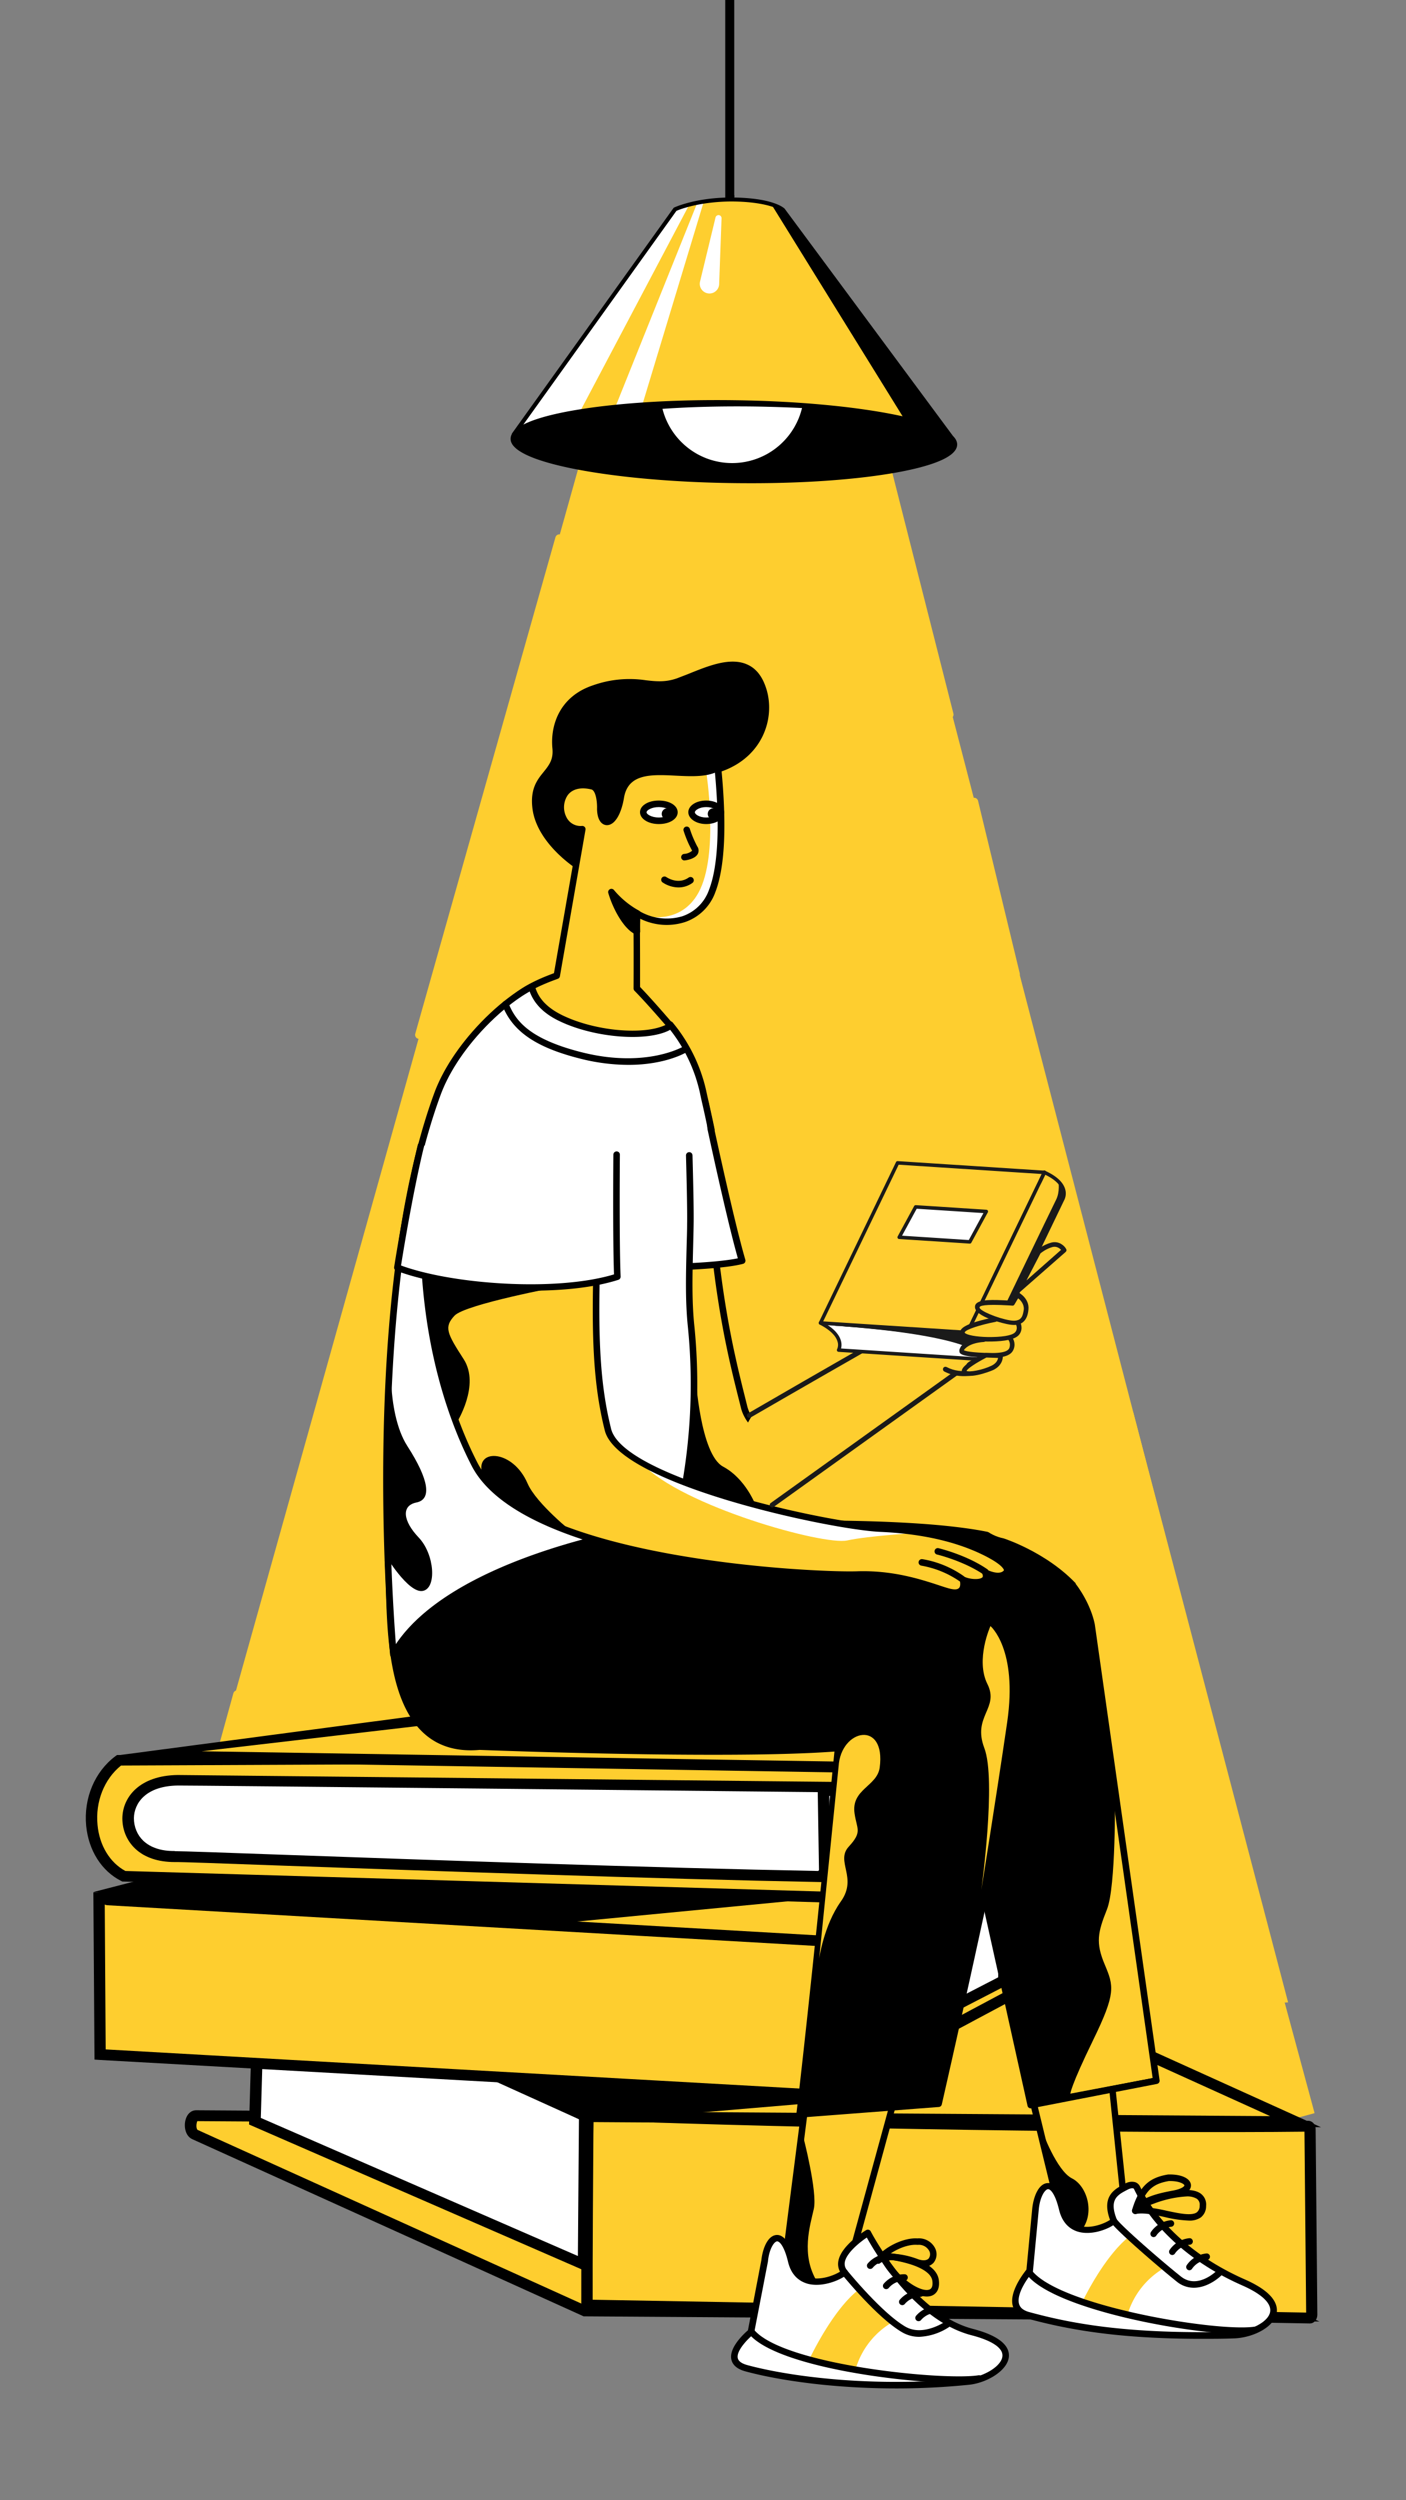 <svg xmlns="http://www.w3.org/2000/svg" version="1.1" viewBox="0 0 1688 3000" width="1688" height="3000">
<rect x="0" y="0" width="1688" height="3000" fill="#808080" stroke="none"/>
<!--ITEM 1--><g><defs><clipPath id="clip-path-id-crop-item-1"><rect transform="scale(0.209 0.209)" x="0.0" y="130" width="1388.0" height="1860"/></clipPath><clipPath id="clip-path-id-viewbox-item-1"><rect x="0.0" y="0.0" width="289.755" height="434.982"/></clipPath></defs><g clip-path="url(#clip-path-id-crop-item-1)" transform="translate(164.0 411.0) rotate(0.0 694.0 1041.5) scale(4.79 4.789)"><g clip-path="url(#clip-path-id-viewbox-item-1)" transform="translate(-0.0 -0.0)"><g>
	<g>
		<path style="fill:#FECE2F;" d="M288.755,418.024H2.425L118.168,4.911c2.137-7.122,61.611-6.054,63.392,0.356L288.755,418.024z"/>
	</g>
	<g>
		<ellipse style="fill:#FFFFFF;" cx="145.448" cy="417.956" rx="142.832" ry="17.026"/>
	</g>
	<g>
		<path style="fill:#fece2f;" d="M70.803,174.48c-0.091,0-0.182-0.012-0.272-0.038c-0.532-0.149-0.841-0.702-0.69-1.233    L104.979,48.8c0.149-0.533,0.706-0.845,1.233-0.69c0.532,0.149,0.841,0.702,0.69,1.233L71.764,173.752    C71.64,174.193,71.239,174.48,70.803,174.48z"/>
	</g>
	<g>
		<path style="fill:#fece2f;" d="M119.402,92.387c-0.053,0-0.106-0.004-0.16-0.013c-0.546-0.088-0.916-0.602-0.828-1.146    l12.092-74.886c0.088-0.545,0.603-0.919,1.146-0.828c0.546,0.088,0.916,0.602,0.828,1.146l-12.092,74.886    C120.309,92.037,119.884,92.387,119.402,92.387z"/>
	</g>
	<g>
		<path style="fill:#fece2f;" d="M179.87,149.435c-0.512,0-0.948-0.391-0.995-0.91L166.886,15.283    c-0.05-0.55,0.356-1.036,0.906-1.086c0.543-0.054,1.036,0.356,1.086,0.906l11.989,133.241c0.05,0.55-0.356,1.036-0.906,1.086    C179.931,149.434,179.901,149.435,179.87,149.435z"/>
	</g>
	<g>
		<path style="fill:#fece2f;" d="M132.498,127.404c-0.028,0-0.058-0.001-0.087-0.004c-0.55-0.047-0.958-0.531-0.91-1.082    l4.722-54.948c0.047-0.55,0.526-0.968,1.082-0.91c0.55,0.047,0.958,0.531,0.91,1.082l-4.722,54.948    C133.449,127.011,133.012,127.404,132.498,127.404z"/>
	</g>
	<g>
		<path style="fill:#fece2f;" d="M203.757,94.231c-0.446,0-0.854-0.301-0.969-0.754l-15.67-61.729    c-0.136-0.535,0.188-1.079,0.724-1.216c0.534-0.133,1.079,0.188,1.216,0.724l15.67,61.729c0.136,0.535-0.188,1.079-0.724,1.216    C203.921,94.222,203.839,94.231,203.757,94.231z"/>
	</g>
	<g>
		<path style="fill:#fece2f;" d="M220.376,159.285c-0.451,0-0.86-0.308-0.971-0.765l-10.446-43.211    c-0.13-0.537,0.2-1.077,0.736-1.207c0.536-0.133,1.077,0.201,1.207,0.736l10.446,43.211c0.13,0.537-0.2,1.077-0.736,1.207    C220.534,159.276,220.454,159.285,220.376,159.285z"/>
	</g>
	<g>
		<path style="fill:#fece2f;" d="M288.754,421.398c-0.443,0-0.849-0.297-0.966-0.746l-39.887-151.949    c-0.141-0.534,0.179-1.081,0.713-1.221c0.534-0.143,1.081,0.178,1.221,0.713l39.887,151.949c0.141,0.534-0.179,1.081-0.713,1.221    C288.924,421.388,288.838,421.398,288.754,421.398z"/>
	</g>
	<g>
		<path style="fill:#fece2f;" d="M212.513,371.961c-0.482,0-0.907-0.35-0.986-0.842l-4.83-30.154    c-0.088-0.545,0.284-1.059,0.829-1.146c0.545-0.092,1.058,0.283,1.146,0.829l4.83,30.154c0.088,0.545-0.284,1.059-0.829,1.146    C212.619,371.957,212.566,371.961,212.513,371.961z"/>
	</g>
	<g>
		<path style="fill:#fece2f;" d="M115.913,410.002c-0.031,0-0.062-0.001-0.094-0.004c-0.55-0.052-0.954-0.539-0.903-1.089    l6.793-73.125c0.052-0.55,0.521-0.955,1.089-0.903c0.55,0.052,0.954,0.539,0.903,1.089l-6.793,73.125    C116.86,409.613,116.424,410.002,115.913,410.002z"/>
	</g>
	<g>
		<path style="fill:#fece2f;" d="M47.061,373.439c-0.06,0-0.121-0.005-0.183-0.017c-0.543-0.101-0.902-0.622-0.802-1.165    l9.021-48.909c0.1-0.542,0.616-0.905,1.165-0.802c0.543,0.101,0.902,0.622,0.802,1.165l-9.021,48.909    C47.954,373.103,47.534,373.439,47.061,373.439z"/>
	</g>
	<g>
		<path style="fill:#fece2f;" d="M1.001,427.571c-0.089,0-0.178-0.012-0.267-0.036c-0.532-0.146-0.845-0.697-0.698-1.229    l24.217-87.846c0.147-0.532,0.703-0.843,1.229-0.698c0.532,0.146,0.845,0.697,0.698,1.229L1.964,426.837    C1.842,427.28,1.44,427.571,1.001,427.571z"/>
	</g>
	<g>
		<circle style="fill:#FFFFFF;" cx="104.15" cy="115.417" r="3.237"/>
	</g>
	<g>
		<circle style="fill:#FFFFFF;" cx="112.683" cy="127.187" r="4.708"/>
	</g>
</g>
</g></g></g><!--ITEM 2--><g><defs><clipPath id="clip-path-id-viewbox-item-2"><rect x="0.0" y="0.0" width="134.667" height="134.667"/></clipPath></defs><g transform="translate(996.0 2090.0) rotate(-15.13 261.5 261.5) scale(3.884 3.884)"><g clip-path="url(#clip-path-id-viewbox-item-2)" transform="translate(-0.0 -0.0)"><title>square_1 copy 5</title><g id="Layer_2-i2" data-name="Layer 2"><g id="square_1_copy_5-i2" data-name="square_1 copy 5"><rect width="134.667" height="134.667" fill="#fece2f"/></g></g></g></g></g><!--ITEM 3--><g><defs><clipPath id="clip-path-id-viewbox-item-3"><rect x="0.0" y="0.0" width="652.1" height="342.4"/></clipPath></defs><g transform="translate(103.0 2055.0) rotate(0.0 741.5 366.5) scale(2.274 2.141)"><g clip-path="url(#clip-path-id-viewbox-item-3)" transform="translate(-0.0 -0.0)"><g>
	<g>
		<path d="M263.5,335.5l-206-99c-3.4-1.6-2.7-10.5,0.8-10.5l351.3,2.6L638,338.2L263.5,335.5z" style="fill:#FECE2F;"/>
		<path d="M651.3,341.3l-388.5-2.9l-0.6-0.3l-206-99c-3.5-1.7-4.5-6.7-3.6-10.6c0.8-3.5,3-5.6,5.7-5.6l352,2.6l0.6,0.3    L651.3,341.3z M264.2,332.5l360.3,2.7L409.1,231.6L58.9,229c-0.2,0.4-0.5,1.4-0.5,2.7c0,1.3,0.4,2,0.6,2.2L264.2,332.5z" style="fill:#000000;"/>
	</g>
	<g>
		<path d="M645.3,231.9c-78.9,1.2-269.3-1.6-380.3-6.5L265,236c-0.1,13.1-0.5,83.6-0.4,96.1c0,0,0,0,0,0l381.7,7.3    c0.6,0,1-0.8,1-1.8l-0.9-103.9C646.3,232.7,645.9,231.9,645.3,231.9z" style="fill:#FECE2F;"/>
		<path d="M646.3,342.4C646.2,342.4,646.2,342.4,646.3,342.4L261.6,335l0-2.9c-0.1-12.5,0.3-83.2,0.4-96.2l0.1-13.7    l3.1,0.1c110.9,4.9,301.7,7.7,380.1,6.5c1,0,1.9,0.4,2.6,1.1c0.9,0.9,1.4,2.2,1.4,3.6l0.9,103.9c0,1.5-0.5,2.9-1.4,3.8    C648.2,342,647.2,342.4,646.3,342.4z M267.6,329.1l376.7,7.2l-0.9-101.4c-79,1.1-264.9-1.6-375.3-6.4L268,236    C267.9,248.1,267.5,311.1,267.6,329.1z M645.4,234.9L645.4,234.9C645.4,234.9,645.4,234.9,645.4,234.9L645.4,234.9z" style="fill:#000000;"/>
	</g>
	<g>
		<polygon points="262.8,309.3 89.3,229.1 91.7,142.3 263.4,220.9   " style="fill:#FFFFFF;"/>
		<path d="M265.7,313.9l-179.5-83l2.6-93.3L266.4,219L265.7,313.9z M92.4,227.2l167.4,77.4l0.6-81.8L94.6,146.9    L92.4,227.2z" style="fill:#000000;"/>
	</g>
	<g>
		<path d="M264.4,226.5l-206-99c-3.4-1.6-2.7-10.5,0.8-10.5l351.3,2.6l228.2,109.6L264.4,226.5z" style="fill:#FECE2F;"/>
		<path d="M652.1,232.4l-388.5-2.9l-0.6-0.3l-206-99c-3.5-1.7-4.5-6.7-3.6-10.6c0.8-3.5,3-5.6,5.7-5.6l352,2.6l0.6,0.3    L652.1,232.4z M265,223.5l360.3,2.7L409.9,122.6l-350.2-2.6c-0.2,0.4-0.5,1.4-0.5,2.7c0,1.3,0.4,2,0.6,2.2L265,223.5z" style="fill:#000000;"/>
	</g>
	<g>
		<g>
			<path d="M389.7,214.2l119.7-67.9c0.9-0.5,0.5-1.9-0.5-1.9l-357.5-21.9l-123.8,49L389.7,214.2z" style="fill:#FECE2F;"/>
			<path d="M390.3,217.3l-1-0.1L15.5,173L151,119.4l0.7,0l357.5,21.9c1.8,0.1,3.3,1.2,3.7,3c0.5,1.8-0.3,3.6-1.9,4.5     L390.3,217.3z M39.8,169.8l349.3,41.3l113-64.1l-350.2-21.5L39.8,169.8z" style="fill:#000000;"/>
		</g>
		<g>
			<g>
				<path d="M7,103.9c77.8,2.4,266.9,17.7,382.7,23.1l-0.1,10.4c-0.1,12.8-0.1,64.4-0.4,77.1      c0,0.1-381.6-22.8-381.6-22.8L7,103.9z" style="fill:#FECE2F;"/>
			</g>
			<g>
				<path d="M388.9,217.4c-0.9,0-2.2-0.1-4.2-0.2l-12.1-0.7c-10.4-0.6-25.3-1.5-43.2-2.6c-35.8-2.1-83.5-5-131.2-7.8      c-95.4-5.7-190.8-11.4-190.8-11.4l-2.8-0.2L4,100.8l3.1,0.1c40.5,1.2,111,6,185.7,11c69.5,4.7,141.4,9.5,197,12.1l2.9,0.1      l-0.1,13.3c0,4.3-0.1,12.9-0.1,22.9c-0.1,20.4-0.1,45.8-0.3,54.2l0,1.3l-0.9,0.9C390.6,217.3,390.4,217.5,388.9,217.4z       M10.5,188.8c32.9,2,341.5,20.5,375.7,22.5c0.1-10.5,0.2-32.7,0.3-51c0-10.1,0.1-18.7,0.1-23l0.1-7.5      c-55.2-2.6-125.9-7.4-194.2-12C119.7,113,50.8,108.4,10,107L10.5,188.8z" style="fill:#000000;"/>
			</g>
		</g>
		<g>
			<g>
				<polygon points="485.1,85.2 484.7,150.2 389.3,202.5 389.7,127     " style="fill:#FFFFFF;"/>
			</g>
			<g>
				<path d="M386.3,207.6l0.4-82.6l101.5-44.4l-0.5,71.4L386.3,207.6z M392.6,128.9l-0.3,68.5l89.4-49l0.4-58.6      L392.6,128.9z" style="fill:#000000;"/>
			</g>
		</g>
		<g>
			<g>
				<path d="M390.4,128.1l114.9-49.4c1-0.4,0.7-1.9-0.3-1.9L171.3,57.9L11.4,103c-1,0.4-0.8,1.9,0.3,1.9L390.4,128.1z" style="fill:#FECE2F;"/>
			</g>
			<g>
				<path d="M390.9,131.1l-0.7,0L11.5,108c-1.9-0.1-3.4-1.5-3.7-3.4c-0.3-1.9,0.8-3.7,2.6-4.3l0.2-0.1L171,54.9l0.5,0      l333.6,18.9c1.9,0.1,3.4,1.5,3.7,3.3c0.3,1.8-0.6,3.6-2.4,4.4L390.9,131.1z M23.7,102.7l366.2,22.4l106.5-45.7L171.7,60.9      L23.7,102.7z" style="fill:#000000;"/>
			</g>
		</g>
	</g>
	<g>
		<g>
			<path d="M20.1,91.8c-20.9-11.2-23.6-48.2-2.5-65l400-2l-8.3,36.7l65,0.7c0,4,0,4,0.2,7L395,103.5L20.1,91.8z" style="fill:#FECE2F;"/>
		</g>
		<g>
			<path d="M395.6,106.6l-0.7,0L19.3,94.7l-0.6-0.3C8.4,88.9,1.5,77.4,0.2,63.5c-1.4-15.4,4.5-30.4,15.5-39.1l0.8-0.6     l1,0l403.8-2.1l-8.3,36.7l64.3,0.7l0,3c0,3.9,0,3.9,0.2,6.7l0.2,2.1L395.6,106.6z M20.9,88.8l373.5,11.7l76.9-33.3     c0-0.7-0.1-1.3-0.1-2.1l-65.7-0.8l8.3-36.6l-395.2,2C9.7,37.3,5,50,6.2,63C7.2,74.5,12.7,84.1,20.9,88.8z" style="fill:#000000;"/>
		</g>
	</g>
	<g>
		<g>
			<path d="M397.6,79.8l-9.5,12.1C264.3,89.5,56.7,80.7,46.9,80.7c-17.5,0.1-24.6-11.2-24.5-21.5     c0.1-10.5,8-21,26.2-21.3c2.2,0,349,3.9,349,3.9c0,0,0,0,0,0.1C397.7,47,397.6,74.7,397.6,79.8z" style="fill:#FFFFFF;"/>
		</g>
		<g>
			<path d="M389.5,95l-1.5,0c-85.7-1.7-210-6.4-284.2-9.2c-31.3-1.2-54-2.1-56.9-2c-8.6,0-15.8-2.5-20.8-7.5     c-4.4-4.4-6.8-10.5-6.8-17c0.1-11.9,9.1-24,29.2-24.3c2.2,0,334.9,3.7,349.1,3.9l2.1,0l0.9,2.5l0,0.5c0.2,5.4,0.1,33.5,0.1,38     l0,1L389.5,95z M47.2,77.7c4.1,0,25.3,0.8,56.9,2c73.8,2.8,197,7.4,282.6,9.1l8-10.1c0-6.4,0.1-25.9,0-34     c-33.5-0.4-342.9-3.9-346-3.8c-17.1,0.2-23.2,10-23.3,18.3c0,4.9,1.8,9.5,5,12.7c3.8,3.8,9.5,5.8,16.5,5.7     C46.9,77.7,47,77.7,47.2,77.7z" style="fill:#000000;"/>
		</g>
	</g>
	<g>
		<g>
			<polygon points="393,103.5 246.9,118.4 53,108 4,100.6 32.1,92.9    " style="fill:#000000;"/>
		</g>
	</g>
	<g>
		<g>
			<polygon points="387.2,215.5 264.4,226.5 222.3,205.3    " style="fill:#000000;"/>
		</g>
		<g>
			<path d="M263.8,229.6l-55.9-28.2l179.5,11.1l0.1,6L263.8,229.6z M236.6,209.2l28.3,14.3l82.6-7.4L236.6,209.2z" style="fill:#000000;"/>
		</g>
	</g>
	<g>
		<g>
			<polygon points="389.4,44.5 452.6,28 453.3,68 390.1,90.5    " style="fill:#FFFFFF;"/>
		</g>
		<g>
			<path d="M387.2,94.7l-0.8-52.5l69.1-18.1l0.8,46L387.2,94.7z M392.5,46.8l0.6,39.5l57.2-20.4l-0.6-34L392.5,46.8z" style="fill:#000000;"/>
		</g>
	</g>
	<g>
		<g>
			<path d="M20.6,23.8L187.7,3l284,5.1c1.2,0,1.4,1.7,0.2,2l-73.4,20.5L31.7,24.2C30.6,24.2,19.4,24,20.6,23.8z" style="fill:#FECE2F;"/>
		</g>
		<g>
			<path d="M398.9,33.6l-0.4,0L31.7,27.2c-0.4,0-1.3,0-2.6-0.1c-1.7,0-3.9-0.1-5.6-0.2c-3.6-0.1-5.8-0.2-6-3l2.1-0.3     L187.6,0l0.2,0l284,5.1c2,0,3.7,1.5,3.9,3.5c0.2,2-1,3.8-3,4.3L398.9,33.6z M61.2,21.7l337,5.8L458,10.9L187.9,6L61.2,21.7z      M471.2,7.2C471.1,7.2,471.1,7.2,471.2,7.2L471.2,7.2z" style="fill:#000000;"/>
		</g>
	</g>
	<g>
		<g>
			<polygon points="398.5,30.6 399.5,41.6 472.6,20.1 473.7,10.1    " style="fill:#FECE2F;"/>
		</g>
		<g>
			<path d="M396.8,45.5l-1.4-17.2l80.4-19.2l-0.3,13.3L396.8,45.5z M401.7,32.8l0.4,4.9l67.7-19.9l0.4-3.6L401.7,32.8z" style="fill:#000000;"/>
		</g>
	</g>
</g>
</g></g></g><!--ITEM 4--><g><defs><clipPath id="clip-path-id-viewbox-item-4"><rect x="0.0" y="0.0" width="273.73" height="527.77"/></clipPath></defs><g transform="translate(1533.0 794.0) rotate(0.0 -536.5 1036.0) scale(-3.92 3.926)"><g clip-path="url(#clip-path-id-viewbox-item-4)" transform="translate(-0.0 -0.0)"><title>seating_man</title><path d="M213.84,62.56S225.8,55,227,44.68s-6.93-10.11-6.13-18.22c.73-7.5-2.66-15.25-11.73-18.28C196,3.78,191.78,9,183.31,6s-21.8-10.83-26,2.67c-2.71,8.72,1.37,19.83,13.13,23.95,9.4,3.3,21.53,22.69,27.53,25A139.52,139.52,0,0,0,213.84,62.56Z" fill="#000000"/><path d="M213.84,63.56a.93.93,0,0,1-.23,0,140.63,140.63,0,0,1-16-5c-2.85-1.11-6.66-5.4-11.06-10.37-5.35-6-11.41-12.87-16.44-14.63-12.64-4.43-16.52-16.29-13.76-25.2,1.14-3.67,3-6.16,5.67-7.41,5.18-2.46,11.92.25,17.87,2.65,1.32.53,2.58,1,3.74,1.45,3.6,1.28,6.39,1,9.61.63a33.55,33.55,0,0,1,16.23,1.55c10.22,3.4,13.11,12.21,12.41,19.31-.33,3.39,1.06,5.12,2.66,7.12,2,2.44,4.18,5.2,3.47,11.13-1.28,10.69-13.15,18.29-13.65,18.61A1,1,0,0,1,213.84,63.56ZM166.7,2a8.71,8.71,0,0,0-3.8.78c-2.13,1-3.64,3-4.62,6.19-2.48,8,1.06,18.7,12.51,22.72,5.53,1.94,11.77,9,17.28,15.2,4.05,4.57,7.88,8.9,10.29,9.83a141.66,141.66,0,0,0,15.29,4.78C215.59,60.17,225,53.33,226,44.56c.62-5.09-1.16-7.3-3-9.64-1.72-2.15-3.5-4.37-3.09-8.56.63-6.34-1.95-14.19-11-17.23a31.92,31.92,0,0,0-15.38-1.45c-3.33.36-6.47.69-10.5-.74-1.2-.42-2.47-.94-3.82-1.48C175.06,3.81,170.55,2,166.7,2Z" fill="#000000"/><path d="M238.9,108.11c-5.28-6.16-9.67-9-18.36-12.14l-7.85-44.79c9.08.59,9.46-16.12-3-13.12-2.76.61-2.5,7-2.5,7-.15,6.07-4.81,5.12-6.26-3.61-2.27-13.69-21.64-4.07-29.7-9.11-1.82,18.4-1,30.73,1.74,37.77,3.86,9.93,14.95,11.64,23.18,6.72-.14,5.61-.12,16.78-.09,23-4.73,4.83-12.08,13.53-12.08,13.53C199.79,117.08,218.71,114,238.9,108.11Z" style="fill:#fece2f;"/><path d="M174.81,33.4s-4.08,25.53,2.33,37.19c5.6,10.17,16.56,7.11,16.56,7.11s-10.49,7.46-19.7-5.48c-6.42-11.19-2.45-40.34-2.45-40.34Z" style="fill:#fff;"/><ellipse cx="189.29" cy="46.03" rx="4.77" ry="2.6" style="fill:#fff;"/><path d="M189.29,49.63c-3.29,0-5.77-1.55-5.77-3.6s2.48-3.59,5.77-3.59S195.06,44,195.06,46,192.58,49.63,189.29,49.63Zm0-5.19c-2.26,0-3.77,1-3.77,1.59s1.51,1.6,3.77,1.6,3.77-1,3.77-1.6S191.56,44.44,189.29,44.44Z" fill="#000000"/><circle cx="186.69" cy="46.52" r="1.72" fill="#000000"/><ellipse cx="174.78" cy="46.03" rx="4.48" ry="2.6" style="fill:#fff;"/><path d="M174.78,49.63c-3.07,0-5.48-1.58-5.48-3.6s2.41-3.59,5.48-3.59S180.26,44,180.26,46,177.85,49.63,174.78,49.63Zm0-5.19c-2.12,0-3.48.94-3.48,1.59s1.36,1.6,3.48,1.6,3.48-1,3.48-1.6S176.9,44.44,174.78,44.44Z" fill="#000000"/><circle cx="172.59" cy="46.52" r="1.72" fill="#000000"/><path d="M181.39,60.73h-.13c-.53-.06-3.18-.48-3.94-2.06a2.21,2.21,0,0,1,.2-2.2,32.89,32.89,0,0,0,2.26-5.32,1,1,0,1,1,1.9.61,32.9,32.9,0,0,1-2.45,5.75c-.07.11-.13.24-.1.3a4.13,4.13,0,0,0,2.38.94,1,1,0,0,1-.12,2Z" fill="#000000"/><path d="M183.27,69A7.3,7.3,0,0,1,179,67.62,1,1,0,0,1,180.18,66c3.31,2.29,6.77-.14,6.8-.16a1,1,0,0,1,1.4.23,1,1,0,0,1-.23,1.39A9,9,0,0,1,183.27,69Z" fill="#000000"/><path d="M195.91,77a27.66,27.66,0,0,0,7.93-6.53c-1.52,5.13-4.78,10.72-7.81,12A52.56,52.56,0,0,0,195.91,77Z" fill="#000000"/><path d="M196,83.48a1,1,0,0,1-.57-.19,1,1,0,0,1-.43-.86,51.2,51.2,0,0,0-.12-5.36,1,1,0,0,1,.54-1,27.08,27.08,0,0,0,7.61-6.27,1,1,0,0,1,1.74.91c-1.53,5.17-4.9,11.17-8.38,12.65A1.09,1.09,0,0,1,196,83.48Zm.92-5.91c0,.68.1,1.83.11,3a19.59,19.59,0,0,0,4.14-6A30.14,30.14,0,0,1,197,77.57Z" fill="#000000"/><path d="M198.85,116a65.67,65.67,0,0,1-15.11-1.63,1,1,0,0,1-.72-.65,1,1,0,0,1,.18-1c.08-.09,7.14-8.44,11.84-13.3,0-5.67,0-15.1.06-20.91a18.32,18.32,0,0,1-13.78,1.09A15,15,0,0,1,172,70.48c-2.95-7.6-3.56-20.46-1.81-38.23a1,1,0,0,1,.55-.8,1,1,0,0,1,1,.05c2.84,1.78,7.57,1.54,12.16,1.32,7.71-.38,16.45-.82,18,8.48.79,4.8,2.55,6.74,3.27,6.65.39,0,.95-1,1-2.9,0-.68-.19-7.2,3.28-8,5.4-1.3,8.1,1,9.23,2.41a8.53,8.53,0,0,1,.61,9,6.72,6.72,0,0,1-5.42,3.69l7.54,43.06c8.55,3.14,13,6.16,18.24,12.24a1,1,0,0,1,.2.93,1,1,0,0,1-.68.68C223.24,113.7,210.06,116,198.85,116Zm-13-3.22c13.18,2.66,29.57,1,51.3-5.18-4.68-5.17-8.87-7.78-16.91-10.67a1,1,0,0,1-.65-.77l-7.84-44.79a1,1,0,0,1,.24-.84,1,1,0,0,1,.81-.33,4.8,4.8,0,0,0,4.78-2.65,6.59,6.59,0,0,0-.43-6.82c-1.44-1.85-4-2.45-7.2-1.68-1.33.3-1.82,3.76-1.73,6-.11,4.38-2.22,4.87-2.86,4.91-2.41.17-4.52-3.1-5.39-8.32-1.25-7.53-8.38-7.18-15.92-6.8-4.26.21-8.65.42-11.94-.92-1.54,16.7-.93,28.76,1.83,35.86a13.09,13.09,0,0,0,8.07,8A16.54,16.54,0,0,0,195.62,76a1,1,0,0,1,1,0,1,1,0,0,1,.5.89c-.14,5.59-.12,16.8-.09,23a1,1,0,0,1-.29.7C193.19,104.2,188,110.17,185.81,112.76Z" fill="#000000"/><polygon points="51.61 424.74 45.31 484.89 63.21 487.17 76.4 433.12 51.61 424.74" style="fill:#fece2f;"/><path d="M63.21,488.17h-.12l-17.9-2.28a1,1,0,0,1-.87-1.09l6.3-60.16a1,1,0,0,1,.45-.73,1,1,0,0,1,.86-.11l24.79,8.38a1,1,0,0,1,.65,1.18L64.18,487.41A1,1,0,0,1,63.21,488.17ZM46.41,484l16,2,12.76-52.29-22.74-7.68Z" fill="#000000"/><path d="M227.64,143.68c3.33,38.7-7.49,71.2-17.37,90.34-15.69,30.42-91.84,32.52-105,32.08s-36.26,9.77-39.76,13-7.26,1.53-3.84-4.67c7.46-13.52,26.11-19.11,39.63-21,15.47-2.13,58-9.83,61.9-25.65s9.44-36.13,11.31-79.5" style="fill:#fece2f;"/><path d="M62.13,281.8a2.75,2.75,0,0,1-1.75-.58c-.76-.59-2.24-2.48.38-7.23,8.58-15.55,31.09-20.21,40.37-21.49,9.49-1.31,57-8.66,61.07-24.9l.5-2c3.79-15.13,9-35.85,10.78-77.33a1,1,0,0,1,2,.08c-1.79,41.69-7,62.52-10.84,77.73l-.5,2c-4.26,17-49.09,24.51-62.73,26.39-9,1.24-30.75,5.72-38.9,20.48-1.53,2.76-1.38,4.32-.9,4.69s1.69.16,3.19-1.24c3.6-3.37,26.84-13.77,40.48-13.3,18.23.6,89.36-3,104.1-31.54a169.15,169.15,0,0,0,17.26-89.81,1,1,0,0,1,.91-1.08,1,1,0,0,1,1.08.91,171.21,171.21,0,0,1-17.47,90.89c-6.79,13.17-25,22.64-54.16,28.14a271.43,271.43,0,0,1-51.79,4.48c-12.95-.43-35.69,9.64-39,12.77A6.25,6.25,0,0,1,62.13,281.8Z" fill="#000000"/><path d="M190.1,185.18s-19.35-.24-26.35-2.1c4-13.52,11.31-48.35,11.31-48.35" style="fill:#fff;"/><path d="M190.1,186.18h0c-.8,0-19.56-.26-26.59-2.13a1,1,0,0,1-.71-1.25c3.91-13.33,11.22-47.93,11.29-48.28a1,1,0,0,1,2,.42c-.07.34-7,33.36-11,47.41,7.48,1.6,24.92,1.83,25.1,1.83a1,1,0,0,1,0,2Z" fill="#000000"/><path d="M238.68,267.41s-127-9.73-157.46,1.58c-21.67,8.06-24.48,25.53-24.48,25.53L36.92,433.71l38.47,7.46L102,321.46l124.8,1.76Z" fill="#000000"/><polygon points="143.03 430.27 151.28 494.56 133.66 499.69 114.91 431.3 143.03 430.27" style="fill:#fece2f;"/><path d="M133.66,500.7a1.05,1.05,0,0,1-.49-.13,1,1,0,0,1-.47-.61L114,431.57a1,1,0,0,1,.92-1.27l28.12-1a1,1,0,0,1,1,.87l8.25,64.3a1,1,0,0,1-.71,1.08l-17.62,5.14A1.26,1.26,0,0,1,133.66,500.7Zm-17.45-68.44,18.15,66.19,15.82-4.61-8-62.54Z" fill="#000000"/><path d="M49.61,346.4,37.37,432.78l25.88,4.9s0-2.1-7-16.44-6.3-16.44-3.5-23.08,2.1-9.79-.7-16.79S49.61,346.4,49.61,346.4Z" style="fill:#fece2f;"/><path d="M75.39,442.17H75.2L36.73,434.7a1,1,0,0,1-.8-1.13L55.75,294.38c.12-.75,3.16-18.16,25.12-26.32,30.29-11.27,152.69-2.05,157.88-1.65a1,1,0,0,1,.73.4,1,1,0,0,1,.18.81l-11.87,55.81a1,1,0,0,1-1,.79h0l-124-1.75L76.37,441.39A1,1,0,0,1,75.39,442.17Zm-37.34-9.26L74.63,440,101,321.24a1,1,0,0,1,1-.78h0l124,1.75,11.45-53.89c-12.74-.93-127.54-8.93-155.89,1.61-20.88,7.77-23.82,24.58-23.84,24.75Z" fill="#000000"/><path d="M244.19,331.57S167,334.66,134.4,332c7.91,80.42,11.77,112,11.77,112l-42.57-3.25s-16.72-73-23.31-108.65-6.3-52,28-56.65,164-.69,164-.69C270.86,288.73,275.3,334.44,244.19,331.57Z" fill="#000000"/><path d="M146.17,445h-.07l-42.57-3.25a1,1,0,0,1-.9-.78c-.17-.73-16.81-73.48-23.33-108.69-4.26-23-5.21-36.34,1.41-45.48,4.74-6.54,13.45-10.46,27.42-12.35,34-4.57,162.87-.73,164.17-.69a1,1,0,0,1,.72.34,1.06,1.06,0,0,1,.25.76c-.22,2.12-.3,5-.39,8.35-.37,13.88-.93,34.84-11.79,44.47-4.38,3.89-10.07,5.55-16.93,4.93-2.62.1-76.17,2.95-108.65.5,7.74,78.61,11.62,110.45,11.66,110.77a1.06,1.06,0,0,1-.27.81A1,1,0,0,1,146.17,445Zm-41.76-5.19,40.63,3.1c-.78-6.52-4.65-39.78-11.64-110.8a1,1,0,0,1,.29-.79,1,1,0,0,1,.79-.3c32.12,2.65,108.89-.38,109.67-.41h.13c6.31.59,11.52-.91,15.48-4.42,10.21-9.06,10.76-29.5,11.12-43,.08-2.86.15-5.39.3-7.43-12.46-.36-130.61-3.62-162.78.71-13.39,1.8-21.67,5.46-26.07,11.53-6.16,8.51-5.12,22-1.06,43.95C87.43,365.17,102.66,432.09,104.41,439.77Z" fill="#000000"/><path d="M174.52,140.19a50.09,50.09,0,0,1,11.31-29.25,2.54,2.54,0,0,0,.77.9c4,2.86,22.65,2.38,33.15-2.73,6.1-3,7.52-6.29,8.49-9.74,10.55,5.44,23.87,19.4,28.77,32.65,23.73,64.16,13.54,171.42,13.54,171.42-14.51-26.36-68.35-38-86.8-39.77a175.3,175.3,0,0,1-4.4-60.2C181.56,183,173.64,160.4,174.52,140.19Z" style="fill:#fff;"/><path d="M271.22,208.73s1.86,20.51-4.9,31-7.46,16.32-2.79,17.26,4.19,5.59-.7,10.72-5.6,15.62-1.17,16.32,11.42-11,11.42-11S274.25,217.12,271.22,208.73Z" fill="#000000"/><path d="M270.55,304.45a1,1,0,0,1-.88-.52c-15-27.22-71.66-37.89-86-39.26a1,1,0,0,1-.86-.72,177.81,177.81,0,0,1-4.43-60.59c.84-7.76.63-15.82.41-24.36-.06-2.35-.12-4.72-.16-7.09-.06-3.42.06-10.29.35-21a1,1,0,0,1,1-1,1,1,0,0,1,1,1c-.29,10.71-.41,17.56-.35,20.94,0,2.37.1,4.73.16,7.08.22,8.61.43,16.73-.42,24.62a176.9,176.9,0,0,0,4.18,59.18c15.12,1.6,68.1,11.94,85.28,37.56,1.41-17.92,7.42-110.74-13.73-167.94-4.84-13.08-17.42-26-27.25-31.55-1.4,3.8-4.35,6.76-9,9-10.49,5.1-26.55,6.48-33.69,2.9l-.32-.2a47.66,47.66,0,0,0-9.18,19.51c-.26,1.24-.5,2.32-.78,3.52-.43,1.92-.93,4.1-1.66,7.67A1,1,0,0,1,173,144a1,1,0,0,1-.77-1.19c.74-3.58,1.24-5.77,1.67-7.7.27-1.19.52-2.27.78-3.49a49.68,49.68,0,0,1,10.36-21.33,1,1,0,0,1,1.66.18,1.24,1.24,0,0,0,.33.46c6.68,3.36,21.89,2,31.91-2.91,6.08-3,7.66-6.51,8.32-8.93a1,1,0,0,1,.56-.65,1,1,0,0,1,.86,0C239,103.8,252.77,117.67,258,131.67c23.54,63.64,13.69,170.79,13.59,171.87a1,1,0,0,1-.79.88Z" fill="#000000"/><path d="M260.51,157c3.34,38.7-4.92,69.1-14.8,88.25-15.69,30.41-104,34.15-117.13,33.71s-23.06,3.87-27.8,5.16c-6.21,1.69-4.64-3.61-4.64-3.61-2.54,1.22-8.33,1.45-6.88-2.16-2.3,1.1-5.1,1.67-6.47-.06-.87-1.11.57-3.27,6.94-6.35q13-6.29,31.82-7.05c15.6-.65,79.34-14.37,83.29-30.19s4.61-33.41,2.28-75.84" style="fill:#fece2f;"/><path d="M110.29,266.31s14.52.82,21.33,2.28c7.35,1.57,50.54-10.5,62.78-23.43-8.22,3.84-47.57,17.48-60.86,18.53S110.29,266.31,110.29,266.31Z" style="fill:#fff;"/><path d="M98.64,285.42A3.33,3.33,0,0,1,95,282c-2.12.54-4.81.53-6.12-.7a2.47,2.47,0,0,1-.76-1.37c-2.69.89-4.85.55-6.07-1a2.11,2.11,0,0,1-.39-1.81c.41-1.78,2.92-3.77,7.67-6.06,8.71-4.21,19.55-6.61,32.21-7.15,15.85-.66,78.6-14.36,82.37-29.43,4-16.09,4.55-33.74,2.25-75.54a1,1,0,0,1,.95-1.06,1,1,0,0,1,1.05.95c2.31,42,1.77,59.82-2.31,76.13-4.16,16.64-69.27,30.32-84.22,31-12.39.53-23,2.86-31.43,6.95-5.89,2.85-6.52,4.43-6.59,4.71,0,.09,0,.1,0,.12,1,1.22,3.35.69,5.25-.22a1,1,0,0,1,1.36,1.28c-.32.78-.08,1,0,1.09.81.75,3.74.64,5.51-.21a1,1,0,0,1,1.39,1.18c-.12.41-.33,1.7.24,2.27s1.61.52,3.18.1c.87-.24,1.93-.59,3.16-1,5.26-1.71,14-4.59,24.93-4.21,12.8.42,100.93-3.54,116.21-33.17,7.12-13.8,18.5-43.55,14.7-87.71a1,1,0,1,1,2-.17c3.85,44.66-7.69,74.8-14.91,88.79-15.8,30.62-102.73,34.76-118.06,34.26-10.53-.35-18.78,2.33-24.24,4.11-1.26.41-2.34.77-3.26,1A9.32,9.32,0,0,1,98.64,285.42Z" fill="#000000"/><path d="M262.14,147.87s3.27,12.59,7.23,37.31c-15.62,6.06-49.19,8.62-67.38,2.8.47-11,.23-37.31.23-37.31" style="fill:#fff;"/><path d="M228.45,192.25c-9.95,0-19.54-1-26.76-3.32a1,1,0,0,1-.7-1c.46-10.8.24-37,.23-37.25a1,1,0,0,1,1-1h0a1,1,0,0,1,1,1c0,.26.22,25.31-.2,36.59,17.92,5.4,49.7,3,65.23-2.72-3.85-23.85-7-36.28-7.07-36.41a1,1,0,0,1,1.93-.5c0,.13,3.32,12.92,7.25,37.4a1,1,0,0,1-.63,1.09C260.16,189.82,243.88,192.25,228.45,192.25Z" fill="#000000"/><path d="M78.79,270.58a4.18,4.18,0,0,1-3.86-2.27,3.36,3.36,0,0,1,1.21-4.2c2.63-1.95,9.84-4.14,10.15-4.23a1,1,0,0,1,1.24.66,1,1,0,0,1-.66,1.25c-.08,0-7.19,2.19-9.54,3.93a1.37,1.37,0,0,0-.58,1.75,2.4,2.4,0,0,0,2.85,1c3.57-.82,12.34-1.73,12.71-1.77a1,1,0,0,1,1.1.89,1,1,0,0,1-.9,1.1c-.09,0-9,.93-12.46,1.73A5.65,5.65,0,0,1,78.79,270.58Z" fill="#000000"/><path d="M108.73,275.29a30.3,30.3,0,0,0-12.24,5" style="fill:#fece2f;"/><path d="M96.49,281.3a1,1,0,0,1-.56-1.82,30.86,30.86,0,0,1,12.68-5.18,1,1,0,0,1,.24,2,29.62,29.62,0,0,0-11.79,4.85A1,1,0,0,1,96.49,281.3Z" fill="#000000"/><path d="M104,271.91s-8.39,2-14.69,6.29" style="fill:#fece2f;"/><path d="M89.26,279.2a1,1,0,0,1-.56-1.82c6.37-4.37,14.67-6.36,15-6.44a1,1,0,0,1,.46,1.94c-.08,0-8.29,2-14.35,6.15A1,1,0,0,1,89.26,279.2Z" fill="#000000"/><path d="M87.73,294.76s-8.39,7-5.13,29.37,7.93,51.3,7.93,51.3-4.66-33.58-.93-43.37-4.67-12.12-.94-19.58S87.73,294.76,87.73,294.76Z" style="fill:#fece2f;"/><path d="M140.19,396.41l-5.95-58.75c-.7-11.54-14.55-14.22-12.59.35.78,5.76,8.76,6.58,7.7,14-.7,4.89-2.45,5.59,1.75,10.14s-2.8,9.44,2.44,16.78S140.19,396.41,140.19,396.41Z" style="fill:#fece2f;"/><path d="M71.88,449.1s-4.43,12.13-9.1,14.46S55.56,474.28,60,479.64s7-6.52,7-6.52Z" fill="#000000"/><path d="M145.09,450.73s-4.43,17-3.27,22.15,4,14-.93,22.15,11,2.1,11,2.1Z" fill="#000000"/><path d="M156.86,488.71c-.76-7.06-5.44-11.08-8.15.22-2.44,10.13-14.34,5.32-16.3,3.37,4.24-5.22-7.17-12.06-7.17-12.06s-13,25.42-31.95,30.31-7.38,14.24,1.09,15.11c30,3.07,56.28-.87,68-4,9.21-2.48-1.31-11.09-1.31-11.09Z" style="fill:#fff;"/><path d="M116.59,527.77a218.22,218.22,0,0,1-22.31-1.12c-5.49-.56-11.88-4.37-12.2-8.62-.19-2.51,1.56-6,11-8.45,18.25-4.71,31.18-29.55,31.31-29.8a1,1,0,0,1,.61-.5,1,1,0,0,1,.79.1c.32.19,7.68,4.65,8.52,9.46a4.82,4.82,0,0,1-.51,3.24c1.77,1.13,6,2.77,9.5,1.79,2.3-.65,3.81-2.39,4.48-5.17,1.6-6.66,3.87-7.93,5.46-7.83,2.65.17,4.24,4,4.65,7.69L162,510c1.3,1.12,5.85,5.34,5.08,8.92-.37,1.75-1.86,3-4.43,3.67C152.61,525.3,135.94,527.77,116.59,527.77Zm9-46.11c-2.64,4.81-14.84,25.41-32.07,29.86-6.29,1.63-9.65,3.89-9.46,6.36.24,3.19,5.89,6.32,10.4,6.78,28.2,2.89,54.07-.34,67.66-4,1.78-.48,2.79-1.2,3-2.16.5-2.32-3.31-6.06-4.68-7.18a1.06,1.06,0,0,1-.35-.59l-4.23-21.84s0,0,0-.08c-.41-3.79-1.88-5.9-2.79-6h0c-.71,0-2.16,1.32-3.36,6.3-1.06,4.41-3.78,6-5.87,6.63-4.8,1.35-10.66-1.34-12.11-2.78a1,1,0,0,1-.07-1.34,2.94,2.94,0,0,0,.67-2.48C131.8,486.36,127.88,483.19,125.61,481.66Z" fill="#000000"/><path d="M73.93,472.87c-.76-7.08-5.44-11.1-8.17.22-2.44,10.15-13.88,5.44-15.84,3.48,2.88-7.09-.67-8.86-3.86-10.49-1.26-.64-2.65-.83-3.26.45a45.23,45.23,0,0,1-4.92,7.94c-4.9,6.45-13.42,14.64-27.74,20.94-17.91,7.88-5.43,15.84,3.1,16.07,33.69.88,51.07-2.83,62.83-6,9.23-2.48-.34-13.63-.34-13.63Z" style="fill:#fff;"/><path d="M23.11,512.61c-3.14,0-6.43,0-9.89-.13C7.58,512.33,1,509.22.09,504.84c-.5-2.56.77-6.44,9.65-10.35,14.49-6.37,22.87-14.73,27.35-20.62a45.24,45.24,0,0,0,4.81-7.77,2.57,2.57,0,0,1,1.49-1.37,4.08,4.08,0,0,1,3.12.46c3.11,1.59,7.29,3.72,4.6,11.07,1.62,1.09,5.83,2.8,9.22,1.85,2.28-.65,3.78-2.41,4.46-5.25,1.61-6.67,3.87-8,5.48-7.85,2.66.18,4.25,4,4.66,7.76h0l1.77,18.68c1,1.28,5.44,7,4.15,11.23-.58,1.85-2.1,3.12-4.52,3.77C64.82,509.55,49.55,512.61,23.11,512.61Zm21.2-46a1,1,0,0,0-.27,0c-.1,0-.22.1-.34.34a46.7,46.7,0,0,1-5,8.12c-4.62,6.08-13.25,14.7-28.14,21.24-6,2.64-9,5.53-8.48,8.13.64,3.25,6.55,5.9,11.21,6,32.41.86,49.8-2.53,62.54-6,1.74-.47,2.76-1.27,3.12-2.43.93-3-2.54-7.94-4-9.58a1,1,0,0,1-.24-.56l-1.8-19c-.41-3.8-1.89-5.9-2.8-6-.68-.06-2.18,1.24-3.4,6.31-1.08,4.48-3.79,6.12-5.87,6.71-4.5,1.27-10.06-1.15-11.66-2.75A1,1,0,0,1,49,476.2c2.53-6.21-.19-7.6-3.34-9.21A3.29,3.29,0,0,0,44.31,466.58Z" fill="#000000"/><path d="M219.69,191s31.25.46,40.8-3c-.46,13.05-7,40.33-9.32,44.53,0,0-7.23-11.43-2.1-19.35s6.06-9.8,2.8-13.29S219.69,191,219.69,191Z" fill="#000000"/><path d="M178,218.75s-1.4,23.55-8.39,27.28-10,11.89-10,11.89L181,250.69Z" fill="#000000"/><path d="M198.55,123.23c-11.47,0-17.74-3.84-18.09-4.06a1,1,0,1,1,1.06-1.69c.14.08,11.31,6.82,31,2,16.33-4.05,20.61-9.63,22.8-15.06a1,1,0,1,1,1.85.74c-3.22,8-10.45,12.86-24.17,16.26A60.32,60.32,0,0,1,198.55,123.23Z" fill="#000000"/><path d="M117.63,507.45A24.56,24.56,0,0,1,129,521.79c4.37-.88,14.34-2.63,14.34-2.63s-7.11-15.38-15.39-21.68C123.93,501.85,117.63,507.45,117.63,507.45Z" style="fill:#fece2f;"/><path d="M34.4,490.89a24.6,24.6,0,0,1,11.36,14.34c4.38-.87,13.88-3.79,13.88-3.79S53,487.22,44.72,480.93C40.69,485.3,34.4,490.89,34.4,490.89Z" style="fill:#fece2f;"/><path d="M109.49,512a18,18,0,0,1-9.41-3.21,1,1,0,0,1,1.18-1.62c.07,0,7,4.94,12.55,1.7,7.27-4.23,17.72-17.06,17.82-17.19a1,1,0,0,1,1.56,1.26c-.44.54-10.79,13.24-18.38,17.65A10.34,10.34,0,0,1,109.49,512Z" fill="#000000"/><path d="M97.47,526.11a43.72,43.72,0,0,1-6.4-.36,1,1,0,1,1,.32-2c10.54,1.7,59.43-3.07,68.67-13.83a1,1,0,0,1,1.52,1.31C153.07,521.15,114.82,526.11,97.47,526.11Z" fill="#000000"/><path d="M10.82,511.15a28.83,28.83,0,0,1-4.38-.27,1,1,0,0,1,.31-2c10.86,1.75,58.66-6,68-16.8a1,1,0,0,1,1.52,1.3C67.32,503.8,27,511.15,10.82,511.15Z" fill="#000000"/><path d="M25.44,497c-3.64,0-7-2.3-8.72-4.05a1,1,0,0,1,1.43-1.4c.25.26,6.1,6.11,11.26,2,6.17-4.9,18.23-15.42,19.68-17.54a1,1,0,0,1,1.4-.26,1,1,0,0,1,.25,1.39c-1.73,2.52-14.41,13.46-20.09,18A8.25,8.25,0,0,1,25.44,497Z" fill="#000000"/><path d="M26.82,491.66a1,1,0,0,1-.8-.41,6.32,6.32,0,0,0-4.52-2.74,1,1,0,0,1-1-1,1,1,0,0,1,1-1,8.34,8.34,0,0,1,6.09,3.56,1,1,0,0,1-.22,1.4A1,1,0,0,1,26.82,491.66Z" fill="#000000"/><path d="M109.74,507.22a1,1,0,0,1-.73-.32,6.32,6.32,0,0,0-4.8-2.24,1,1,0,0,1-1.07-.92,1,1,0,0,1,.9-1.07,8.25,8.25,0,0,1,6.44,2.87,1,1,0,0,1-.74,1.68Z" fill="#000000"/><path d="M114.7,502.32A1,1,0,0,1,114,502a6.31,6.31,0,0,0-4.79-2.24,1,1,0,0,1-.17-2,8.32,8.32,0,0,1,6.43,2.88,1,1,0,0,1-.06,1.41A1,1,0,0,1,114.7,502.32Z" fill="#000000"/><path d="M119.65,497.43a1,1,0,0,1-.74-.33,6.22,6.22,0,0,0-4.79-2.23,1,1,0,0,1-1.07-.92,1,1,0,0,1,.9-1.08,8.32,8.32,0,0,1,6.44,2.88,1,1,0,0,1-.74,1.68Z" fill="#000000"/><path d="M124.55,491.25a1,1,0,0,1-.74-.33,6.32,6.32,0,0,0-4.79-2.23,1,1,0,0,1-1.08-.92,1,1,0,0,1,.91-1.07,8.26,8.26,0,0,1,6.44,2.87,1,1,0,0,1-.74,1.68Z" fill="#000000"/><path d="M32.07,487a1,1,0,0,1-.81-.41,6.31,6.31,0,0,0-4.52-2.74,1,1,0,0,1-1-1,1,1,0,0,1,1-1h0a8.27,8.27,0,0,1,6.09,3.56,1,1,0,0,1-.21,1.39A1,1,0,0,1,32.07,487Z" fill="#000000"/><path d="M37.78,481.52a1,1,0,0,1-.81-.41,6.29,6.29,0,0,0-4.51-2.74,1,1,0,0,1,0-2h0a8.27,8.27,0,0,1,6.09,3.56,1,1,0,0,1-.21,1.39A1,1,0,0,1,37.78,481.52Z" fill="#000000"/><path d="M27,476.47a6,6,0,0,1-3.75-1A4.39,4.39,0,0,1,21.68,472a4.14,4.14,0,0,1,1.66-3.78c4-2.9,14,.74,15.08,1.16a16.22,16.22,0,0,1,5.67,3.39,1,1,0,0,1,.16,1.17,1,1,0,0,1-1.07.51c-2.38-.47-5.78.26-9.08,1A36.75,36.75,0,0,1,27,476.47Zm.67-7.38a5.57,5.57,0,0,0-3.18.74,2.17,2.17,0,0,0-.83,2.08,2.46,2.46,0,0,0,.81,2c1.56,1.2,5.44.38,9.2-.42a51.06,51.06,0,0,1,6.48-1.1,15.58,15.58,0,0,0-2.42-1.08A33.75,33.75,0,0,0,27.69,469.09Z" fill="#000000"/><path d="M215.5,266.31s11.29-8.91,14-15.15c4.43-10.26,15.62-10.73,14-3.5S221.56,265.38,215.5,266.31Z" fill="#000000"/><path d="M43.38,474.47a1,1,0,0,1-.81-.41c-2-2.68-5.87-3.86-11.15-4.8-4.85-.86-5.17-2.9-5.09-3.73.21-2,3-3.25,6.87-3.15l.14,0c5.21.89,8.67,3,11,10.78a1,1,0,0,1-.95,1.29ZM32.75,464.38c-3,0-4.39.95-4.43,1.35,0,.15.52,1,3.46,1.56,3.76.68,6.91,1.48,9.3,2.87-1.88-3.94-4.35-5.14-8-5.78Z" fill="#000000"/><path d="M107.2,499.68a4.57,4.57,0,0,1-1.32-.19c-1-.34-2.74-1.4-2.35-4.75.67-5.93,11.21-7.81,14.74-8.28a1.09,1.09,0,0,1,.36-.46c.86-.64,1.7.24,2.61,1.17a1,1,0,0,1,.15,1.18C117.5,495.33,111.17,499.68,107.2,499.68Zm11.86-11.3c-4,.46-13.07,2.39-13.55,6.59-.17,1.47.16,2.35,1,2.61C108.91,498.36,115.06,494.85,119.06,488.38Z" fill="#000000"/><path d="M108.17,490.61a3.93,3.93,0,0,1-3-1.23,4.09,4.09,0,0,1-.49-4.46,5.53,5.53,0,0,1,5.43-3c4.2-.28,10.15,2.61,12.8,6.17a1,1,0,0,1-1.41,1.39c-1.82-1.41-5.22-1.17-11,.77A7.1,7.1,0,0,1,108.17,490.61Zm1.76-6.73a3.6,3.6,0,0,0-3.46,1.88,2.14,2.14,0,0,0,.17,2.28c.58.65,1.73.75,3.16.27a26.53,26.53,0,0,1,8.54-1.76c-2.53-1.71-5.75-2.85-8.16-2.67h-.25Z" fill="#000000"/></g></g></g><!--ITEM 5--><g><defs><clipPath id="clip-path-id-viewbox-item-5"><rect x="0.0" y="0.0" width="176.7" height="74.7"/></clipPath></defs><g transform="translate(941.0 1668.0) rotate(0.0 171.0 71.5) scale(1.935 1.914)"><g clip-path="url(#clip-path-id-viewbox-item-5)" transform="translate(-0.0 -0.0)"><ellipse cx="88.3" cy="37.3" rx="88.3" ry="37.3" style="fill:#FECE2F;"/>
</g></g></g><!--ITEM 6--><g><defs><clipPath id="clip-path-id-viewbox-item-6"><rect x="0.0" y="0.0" width="301.375" height="356.059"/></clipPath></defs><g transform="translate(613.0 -55.0) rotate(0.0 268.0 317.5) scale(1.779 1.783)"><g clip-path="url(#clip-path-id-viewbox-item-6)" transform="translate(-0.0 -0.0)"><title>lamp_1</title><g id="Layer_2-i6" data-name="Layer 2"><g id="lamp_1-i6"><path d="M3.4,322.286,110.931,171.744s37.3-14.974,70-1.436C201.472,200.473,271.775,314.5,271.775,314.5s-126-20-190.745-9.92S15.569,315.024,3.4,322.286Z" style="fill:#fece2f"/><polygon points="125.872 167.662 70.893 304.269 89.03 302.819 130.481 166.176 125.872 167.662" style="fill:#fff"/><path d="M47.246,307.076l73.223-138.254-9.538,2.922L3.4,322.286C3.436,322.267-1.326,317.637,47.246,307.076Z" style="fill:#fff"/><path d="M298.52,324.228,185,171.379c-.019-.041-.057-.123-.117-.145-.292-.31-7.125-6.853-32.879-7.428a8.933,8.933,0,0,0-1.045-.012,3.32,3.32,0,0,0-.026-1.77l-.007-159.75a3.158,3.158,0,1,0-6.065,1.763l.007,159.749.019.041c-21.228.651-33.869,6.392-34.481,6.674a1.275,1.275,0,0,0-.536.446L1.038,322.434a1.731,1.731,0,0,0-.241.656,6.7,6.7,0,0,0-.8,2.991c-.166,9.925,24.109,16.726,44.472,20.632,28.238,5.416,65.807,8.748,105.835,9.261,40.007.572,77.69-1.741,106.059-6.433,12.143-2,25.7-5,34.718-9.159,6.159-2.846,10.225-6.258,10.289-10.3C301.4,328,300.353,326.053,298.52,324.228ZM256.9,309.453c-28.238-5.416-65.807-8.747-105.835-9.26-40.006-.573-77.69,1.74-106.059,6.432-12.971,2.132-27.464,5.363-36.412,9.992L111.9,172.779c5.544-2.462,20.592-6.741,40.1-6.3,11.953.269,20.062,1.967,25.1,3.651l87.455,140.886C261.976,310.474,259.4,309.932,256.9,309.453Z" style="fill:#000000"/><path d="M127.865,220.292,138.3,177.213a2.121,2.121,0,0,1,2.5-1.551,2.082,2.082,0,0,1,1.563,2.1l-1.61,44.3a6.55,6.55,0,1,1-13.092-.485A8.96,8.96,0,0,1,127.865,220.292Z" style="fill:#fff"/><path d="M165.023,304.435c-21.922-.316-43.147.235-62.527,1.566a47.631,47.631,0,0,0,2.959,8.333,48.539,48.539,0,0,0,91.218-8.881C186.355,304.973,175.793,304.607,165.023,304.435Z" style="fill:#fff"/></g></g></g></g></g><!--ITEM 7--><g><defs><clipPath id="clip-path-id-crop-item-7"><rect transform="scale(0.34 0.339)" x="0.0" y="11" width="247.0" height="343.0"/></clipPath><clipPath id="clip-path-id-viewbox-item-7"><rect x="0.0" y="0.0" width="105.8" height="120.0"/></clipPath></defs><g clip-path="url(#clip-path-id-crop-item-7)" transform="translate(913.0 1490.0) rotate(16.833 155.5 177.0) scale(2.94 2.95)"><g clip-path="url(#clip-path-id-viewbox-item-7)" transform="translate(-0.0 -0.0)"><g>
	<path d="M20.5,119l56.2-72.9c0,0,9.9-2.8,9.8-3.6c0,0-0.7,5.6,0.8,5.6c1.5,0.1,7.4-10.1,7.4-10.1s5.2-2.3,2.3-7.6   c0,0,2.9-2.5,2-4.8s-0.7-3.4-0.7-3.4s4.9-1.3,4.4-7.5c0,0,2.1-1.3,1.8-1.1S96.3,1,96.3,1S82.9,2.8,80.9,3.6   c-2,0.8-78.3,81.7-78.3,81.7s-5.2,11.5,2.8,22.8S20.5,119,20.5,119z" style="fill:#fece2f;"/>
	<path d="M1,87.8c-0.2,0-0.5-0.1-0.7-0.3c-0.4-0.4-0.4-1,0-1.4C13.1,72.4,77.5,4,80.5,2.7C83.5,1.3,95.7,0.1,96.2,0   c0.4,0,0.7,0.1,0.9,0.4l8.5,12.9c0.2,0.2,0.2,0.6,0.1,0.8s-0.3,0.5-0.6,0.6c-0.1,0-7.3,3.1-11.3-4.2l-10.2,6.1   c-0.5,0.3-1.1,0.1-1.4-0.3c-0.3-0.5-0.1-1.1,0.3-1.4l11.1-6.7c0.2-0.1,0.5-0.2,0.8-0.1c0.3,0.1,0.5,0.3,0.6,0.5c2.2,5,6.1,5,8,4.6   L95.8,2.1C92,2.5,83.5,3.6,81.3,4.5C78.6,6.2,32.2,55,1.7,87.5C1.5,87.7,1.3,87.8,1,87.8z" style="fill:#1A1A1A;"/>
	<path d="M83.4,27.6c-0.8,0-1.5-0.1-2-0.3c-0.9-0.4-1.2-1-1.3-1.4c-0.7-3.1,9-7.7,14.8-10.2c0.5-0.2,1.1,0,1.3,0.5   c0.2,0.5,0,1.1-0.5,1.3c-7.1,3-13.2,6.5-13.6,7.8c1.5,1,12.4-1.7,17-4.7c2.1-1.4,2.5-4.2,2.5-6.3c0-0.6,0.4-1,1-1c0,0,0,0,0,0   c0.5,0,1,0.4,1,1c0.1,2.6-0.5,6.2-3.4,8.1C97,24.5,88.1,27.6,83.4,27.6z" style="fill:#1A1A1A;"/>
	<path d="M81.2,36.2c-0.9,0-1.6-0.1-2-0.3c-0.9-0.4-1.1-1-1.2-1.4c-0.4-2.6,6.8-7.3,11.1-9.8c0.5-0.3,1.1-0.1,1.4,0.3   c0.3,0.5,0.1,1.1-0.3,1.4c-5,3-9.5,6.4-10.1,7.7c2.1,0.7,12.9-1.7,16.3-4.4c3.1-2.4,1-5.5,0.8-5.8c-0.3-0.4-0.2-1.1,0.2-1.4   c0.4-0.3,1.1-0.2,1.4,0.2c1.2,1.7,2.5,5.6-1.2,8.6C94.5,33.7,85.7,36.2,81.2,36.2z" style="fill:#1A1A1A;"/>
	<path d="M82.7,43c-0.6,0-1.1-0.1-1.5-0.2c-0.7-0.3-1-0.7-1.2-1c-0.3-0.7-0.8-1.8,9.1-8.6c0.5-0.3,1.1-0.2,1.4,0.3   c0.3,0.5,0.2,1.1-0.3,1.4c-3.2,2.2-6.8,4.9-8,6.2c1.1,0.1,3.9-0.2,9.2-2.7c4.5-2.2,5.3-4,5.5-4.8c0.1-1-0.5-1.6-0.6-1.6   c-0.4-0.4-0.4-1-0.1-1.4c0.4-0.4,1-0.4,1.4-0.1c0.6,0.5,1.4,1.7,1.2,3.4c-0.3,2.3-2.5,4.4-6.6,6.4C88.4,42,85,43,82.7,43z" style="fill:#1A1A1A;"/>
	<path d="M87.3,49.2c-0.2,0-0.3,0-0.4-0.1c-0.8-0.3-1.3-0.8-1.6-1.6c-0.8-2.3,1.3-6.2,1.8-6.9c0.3-0.5,0.9-0.6,1.4-0.3   c0.5,0.3,0.6,0.9,0.3,1.4c-0.9,1.5-2,4.1-1.6,5.2c0,0,0,0.1,0,0.1c1.2-1.3,4.4-6,7.2-10.3c0.3-0.5,0.9-0.6,1.4-0.3   c0.5,0.3,0.6,0.9,0.3,1.4C89.8,47.8,88.2,49.2,87.3,49.2z" style="fill:#1A1A1A;"/>
	<path d="M75.1,47c-1,0-2.1-0.1-3.1-0.3c-0.5-0.1-0.9-0.6-0.8-1.2c0.1-0.5,0.6-0.9,1.2-0.8c7,1.4,13.4-3.4,13.5-3.5   c0.4-0.3,1.1-0.3,1.4,0.2c0.3,0.4,0.3,1.1-0.2,1.4C86.8,43,81.6,47,75.1,47z" style="fill:#1A1A1A;"/>
	<path d="M20.5,120c-0.2,0-0.4-0.1-0.6-0.2c-0.4-0.3-0.5-1-0.2-1.4l56.2-72.9c0.3-0.4,1-0.5,1.4-0.2   c0.4,0.3,0.5,1,0.2,1.4l-56.2,72.9C21.1,119.9,20.8,120,20.5,120z" style="fill:#1A1A1A;"/>
</g>
</g></g></g><!--ITEM 8--><g><defs><clipPath id="clip-path-id-viewbox-item-8"><rect x="0.0" y="0.0" width="203.951" height="165.001"/></clipPath></defs><g transform="translate(1274.0 1397.0) rotate(3.714 -143.0 116.5) scale(-1.402 1.412)"><g clip-path="url(#clip-path-id-viewbox-item-8)" transform="translate(-0.0 -0.0)"><title>book_notebook</title><g id="eec5bac8-03a0-470b-90c0-25f1363fe053-i8" data-name="Layer 2"><g id="ac53d6a6-b019-468b-8459-327df11d97b6-i8" data-name="book_notebook"><path d="M202.45,141.5c-23,10-17,22-17,22h-126s-7-13,17-22" fill="#fff"/><path d="M185.45,165h-126a1.5,1.5,0,0,1-1.321-.789,12.482,12.482,0,0,1-.272-9.807c2.184-5.818,8.262-10.632,18.066-14.309a1.5,1.5,0,0,1,1.054,2.809c-8.788,3.3-14.418,7.612-16.285,12.484A9.841,9.841,0,0,0,60.454,162H183.445a12.719,12.719,0,0,1,.619-6.7c2.132-5.866,8.117-10.973,17.788-15.178a1.5,1.5,0,0,1,1.2,2.752c-8.7,3.783-14.279,8.4-16.129,13.355a8.882,8.882,0,0,0-.122,6.61A1.506,1.506,0,0,1,185.45,165Z" fill="#1a1a1a"/><path d="M59.45,163.5l-57-140s-7-13,17-22" fill="#ffce31"/><path d="M59.451,165a1.5,1.5,0,0,1-1.39-.935L1.084,24.125a12.564,12.564,0,0,1-.227-9.72C3.041,8.587,9.119,3.773,18.923.1a1.5,1.5,0,0,1,1.054,2.809C11.189,6.2,5.559,10.517,3.692,15.389a9.484,9.484,0,0,0,.083,7.41,1.3,1.3,0,0,1,.064.136l57,140a1.5,1.5,0,0,1-.823,1.955A1.484,1.484,0,0,1,59.451,165Z" fill="#1a1a1a"/><polygon points="76.45 141.501 19.45 1.501 145.45 1.501 202.45 141.501 76.45 141.501" fill="#ffce31"/><path d="M202.45,143h-126a1.5,1.5,0,0,1-1.389-.935l-57-140A1.5,1.5,0,0,1,19.45,0h126a1.5,1.5,0,0,1,1.389.934l57,140A1.5,1.5,0,0,1,202.45,143ZM77.459,140H200.22L144.441,3H21.681Z" fill="#1a1a1a"/><path d="M19.45,1.5l57,140s-22,8-17,22" fill="#ffce31"/><path d="M59.45,165a1.5,1.5,0,0,1-1.412-1c-4.7-13.167,11.391-21.183,16.454-23.336L18.061,2.066A1.5,1.5,0,1,1,20.839.935l57,140a1.5,1.5,0,0,1-.876,1.975c-.2.075-20.539,7.657-16.1,20.086a1.5,1.5,0,0,1-.908,1.918A1.537,1.537,0,0,1,59.45,165Z" fill="#1a1a1a"/><polygon points="79.36 64.501 66.95 37.84 127.54 37.84 139.95 64.501 79.36 64.501" fill="#fff"/><path d="M139.95,66H79.36A1.5,1.5,0,0,1,78,65.134L65.59,38.472a1.5,1.5,0,0,1,1.36-2.132h60.59a1.5,1.5,0,0,1,1.36.867l12.41,26.661A1.5,1.5,0,0,1,139.95,66ZM80.317,63H137.6L126.584,39.34H69.3Z" fill="#1a1a1a"/><path d="M6.959,8.478S4.95,17,7.95,24s49,120,49,120,3,4,.908,15.588C55.043,151.412,2.069,22.573,2.069,22.573S-.033,12.956,6.959,8.478Z" fill="#1a1a1a"/><path d="M59.78,162.6s4.615-19.563,136.75-19.563c.209,0-119.25-1.534-119.25-1.534S55.155,149.66,59.78,162.6Z" fill="#1a1a1a"/><path d="M196.53,143.035c-132.135,0-124,15.75-136.75,19.563-.636-14.938,17.5-21.1,17.5-21.1Z" fill="#1a1a1a"/></g></g></g></g></g><!--ITEM 9--><g><defs><clipPath id="clip-path-id-viewbox-item-9"><rect x="0.0" y="0.0" width="68.5" height="25.4"/></clipPath></defs><g transform="translate(1111.0 1602.0) rotate(-63.009 96.5 -35.0) scale(2.818 -2.756)"><g clip-path="url(#clip-path-id-viewbox-item-9)" transform="translate(-0.0 -0.0)"><g>
	<path d="M37.8,4.1c-1.8-1.3-4.4-1.4-6.4-0.4c-0.4,0.2-0.7,0.4-1.1,0.4c-0.5,0-0.9-0.4-1.4-0.7C27,2,23.9,2.9,22.8,5   c-0.7-2.1-3.4-3.3-5.4-2.4c-1.6,0.7-2.5,2.3-3.4,3.7c-2.5,4.3-5,8.8-5.1,13.7c0,0.2,0,0.5,0.2,0.6c0.2,0.2,0.5,0.1,0.7,0   c2.2-0.7,4.2-2,5.8-3.6c-0.3,1.6-0.5,3.2-0.4,4.8c0,0.9,0.3,2.1,1.2,2.4c0.7,0.2,1.5-0.3,2.1-0.8c3-2.5,5.8-5.3,8.2-8.5   c-0.1,1.7,0,3.4,0.2,5.1c0.1,1.2,0.6,2.7,1.7,3c1.4,0.4,2.6-1.1,3.3-2.4c1.6-2.9,3.7-8.9,6.5-10.2c1.4-0.6,2.2-0.4,2.1-2.3   C40.4,6.7,39.1,4.9,37.8,4.1z" style="fill:#fece2f;"/>
	<path d="M42.7,10.8l24-9.8c0,0,1.9,3.2-0.4,5.9c-2.4,2.7-5.2,3.8-5.2,3.8L42.7,10.8z" style="fill:#fece2f;"/>
	<path d="M9.4,22.1c-0.6,0-1-0.1-1.4-0.4C7.2,21.2,6,20.2,11.8,8c2.9-5.8,5.4-7.7,8.6-6.7c2.5,0.8,3.3,3,3.3,3.1   C24,5,23.7,5.5,23.2,5.7c-0.5,0.2-1.1-0.1-1.3-0.6c0-0.1-0.6-1.4-2.1-1.9c-1.1-0.4-2.9-1-6.2,5.7c-4,8.3-4.3,10.7-4.3,11.3   c0,0,0,0,0,0c0.8,0,3.9-0.8,7-6.1c0.3-0.5,0.9-0.6,1.4-0.4c0.5,0.3,0.6,0.9,0.4,1.4c-3.2,5.6-6.6,6.7-7.9,7   C9.9,22.1,9.6,22.1,9.4,22.1z" style="fill:#1A1A1A;"/>
	<path d="M16.3,25.4c-0.1,0-0.3,0-0.4,0c-0.7-0.2-1.2-0.6-1.5-1.2c-1.3-2.6,1.5-8.9,2.8-11.5c2.1-4.3,5.2-9.6,8.1-10.7   c2.8-1,5,0.9,5.7,2.1c0.3,0.5,0.2,1.1-0.3,1.4c-0.5,0.3-1.1,0.2-1.4-0.3c-0.1-0.1-1.4-2-3.4-1.3c-1.8,0.6-4.4,4.3-7,9.7   c-2.1,4.4-3.3,8.6-2.8,9.7c0.1,0.1,0.1,0.1,0.2,0.1c1.2,0.2,5.8-4.5,9.9-9.9c0.3-0.4,1-0.5,1.4-0.2c0.4,0.3,0.5,1,0.2,1.4   C25.3,18,19.4,25.4,16.3,25.4z" style="fill:#1A1A1A;"/>
	<path d="M28.8,24.7c-0.3,0-0.6-0.1-0.8-0.2c-4-1.7-0.8-15-0.1-17c0.8-2.5,1.9-4,3.5-4.7c1.6-0.7,3.5-0.6,5.9,0.4   c4.4,1.8,4.5,7,4.5,7.3c0,0.5-0.4,1-0.9,1l-3.4,0.2L37,12.2C34.1,19,31.5,24.7,28.8,24.7z M33.4,4.3c-0.5,0-1,0.1-1.4,0.3   c-1,0.5-1.8,1.6-2.4,3.5c-1.7,5.4-2.3,14-1,14.5c0.6,0.2,2.1-0.9,6.5-11.2l0.5-1.2c0.1-0.4,0.5-0.6,0.9-0.6l3-0.2   C39.3,8.2,38.6,6,36.4,5C35.2,4.6,34.2,4.3,33.4,4.3z" style="fill:#1A1A1A;"/>
	<path d="M42.7,11.8c-0.5,0-0.9-0.3-1-0.8c-0.1-0.5,0.2-0.9,0.6-1.1l24-9.8c0.5-0.2,1,0,1.2,0.4C68.4,1.8,69.3,5,67,7.6   c-2.5,2.8-5.5,4-5.6,4.1c-0.1,0-0.2,0.1-0.4,0.1L42.7,11.8C42.7,11.8,42.7,11.8,42.7,11.8z M66.2,2.3L47.9,9.7l13-0.1   c0.6-0.3,2.8-1.3,4.7-3.4C66.8,4.8,66.5,3.2,66.2,2.3z" style="fill:#1A1A1A;"/>
	<g>
		<path d="M11.6,10.7c0,0-9.2,6.9-10.4,5.1s4-7.9,7-10.2C11.6,3,14.3,5,14.3,5L11.6,10.7z" style="fill:#fece2f;"/>
		<path d="M1.9,17.1c-0.1,0-0.2,0-0.3,0c-0.6-0.1-1-0.4-1.2-0.7c-2-3,5.2-10,7.2-11.6c4-3,7.2-0.8,7.3-0.7    c0.4,0.3,0.5,0.8,0.3,1.2l-2.7,5.8c-0.1,0.1-0.2,0.3-0.3,0.4C10.5,12.9,4.6,17.1,1.9,17.1z M2,15.1C2,15.1,2,15.1,2,15.1    c1.2,0,5.1-2.3,8.9-5.1L13,5.4c-0.9-0.3-2.4-0.4-4.2,1C5.4,9,1.8,13.9,2,15.1z M11.6,10.7L11.6,10.7L11.6,10.7z" style="fill:#1A1A1A;"/>
	</g>
</g>
</g></g></g><!--ITEM 10--><g><defs><clipPath id="clip-path-id-crop-item-10"><rect transform="scale(1.642 1.639)" x="0.0" y="0.0" width="370.0" height="158.0"/></clipPath><clipPath id="clip-path-id-viewbox-item-10"><rect x="0.0" y="0.0" width="650.298" height="599.745"/></clipPath></defs><g clip-path="url(#clip-path-id-crop-item-10)" transform="translate(1144.0 1577.0) rotate(-90 198.0 183.0) scale(0.609 0.61)"><g clip-path="url(#clip-path-id-viewbox-item-10)" transform="translate(-0.0 -0.0)"><g>
	<path style="fill:#FECE2F;" d="M183.713,75.819c0,0-32.042,99.666-107.777,158.042S-36.209,381.936,49.721,492.992   s356.828,152.346,508.298,41.29c151.47-111.056,93.212-304.693-8.739-422.868S209.929-49.476,183.713,75.819z"/>
</g>
</g></g></g></svg>